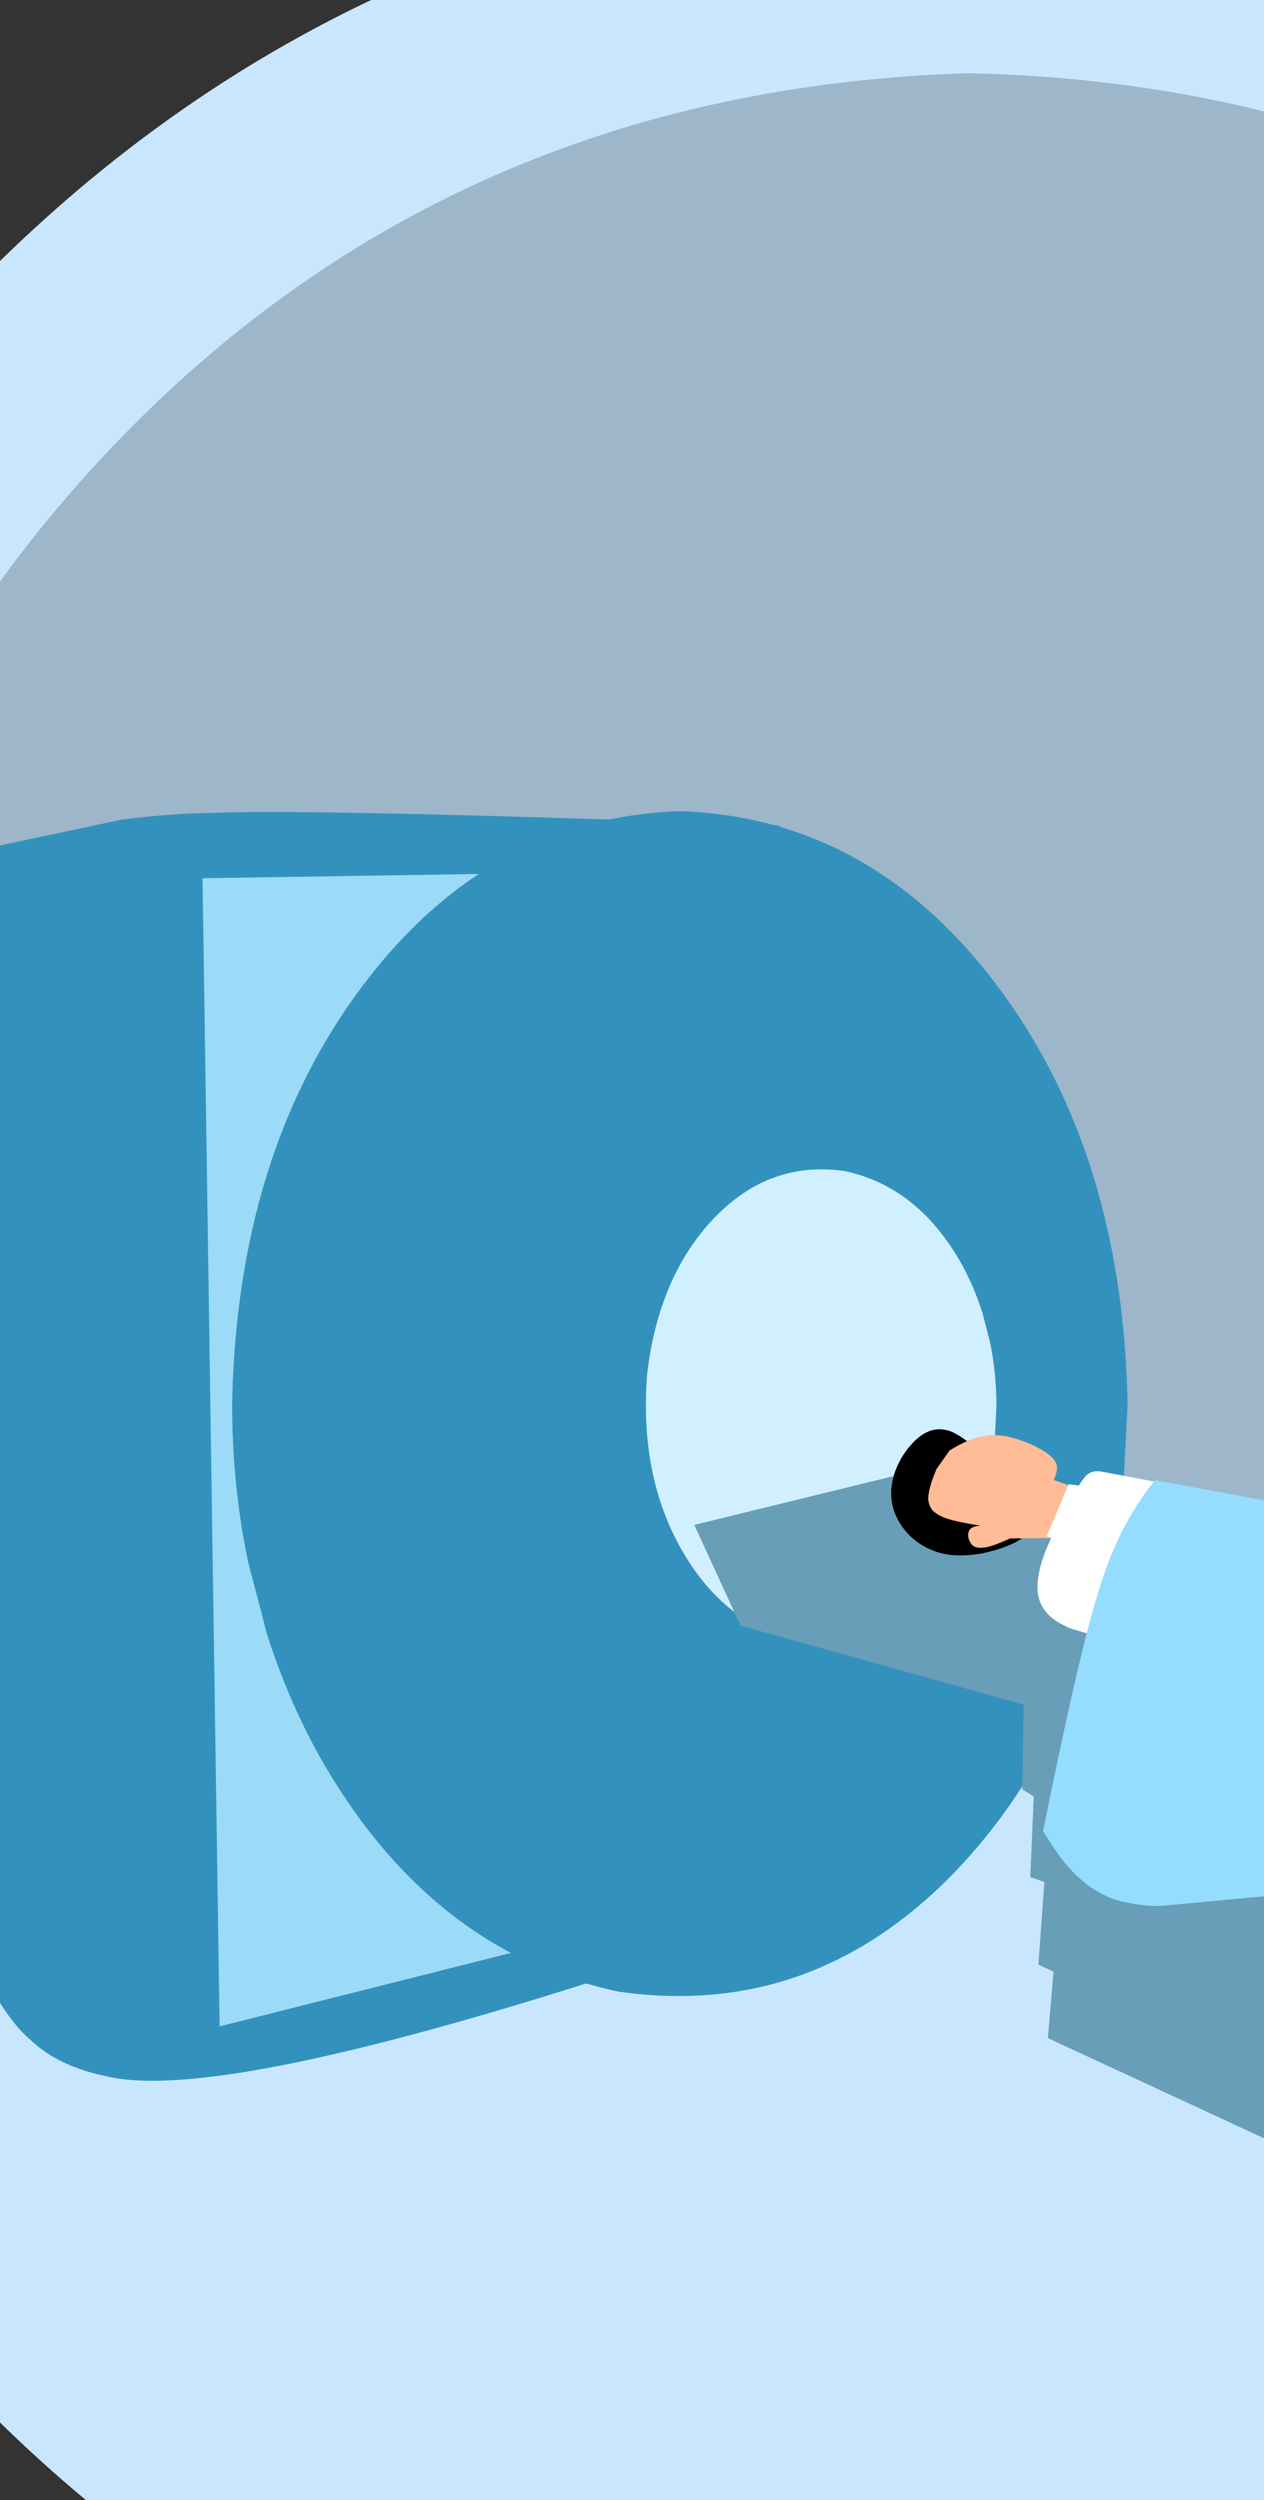 <?xml version="1.0" encoding="utf-8"?>
<svg xmlns="http://www.w3.org/2000/svg" xmlns:xlink="http://www.w3.org/1999/xlink" version= "1.1" width="720px" height="1424px" viewBox="0 0 720 1424">
<rect x="0" y="0" width="720" height="1424" fill="#333333" stroke="none"/>
<g id="layer1">
<g style="fill:rgb(200,231,255); fill-opacity:1.0; stroke-linejoin: miter">
<path d="M1355.564,760.275L1348.796,874.514Q1298.273,1219.907,1045.569,1428.136Q791.109,1636.207,444.636,1598.914Q113.882,1545.997,-85.62,1281.997Q-149.546,1196.658,-191.166,1095.847L-226.245,992.167Q-255.264,885.117,-256.185,768.583Q-249.387,410.91,-23.217,172.262Q202.952,-66.386,545.352,-77.176Q887.844,-69.917,1116.462,166.387Q1345.08,402.691,1355.564,760.275"/>
</g>
<g style="fill:rgb(97,175,167); fill-opacity:1.0; stroke-linejoin: miter">
<path d="M779.507,878.562L779.507,878.562L779.5,878.562Q740.159,878.562,700.825,878.562L700.825,878.563Q740.166,878.562,779.507,878.562 Z"/>
</g>
<g style="fill:rgb(97,175,167); fill-opacity:1.0; stroke-linejoin: miter">
<path d="M763.621,875.663L779.516,878.562L779.516,878.562L763.621,875.663 Z"/>
</g>
<g style="fill:rgb(97,175,167); fill-opacity:1.0; stroke-linejoin: miter">
<path d="M743.958,872.078L757.846,874.61L757.846,874.611L743.959,872.078 Z"/>
</g>
<g style="fill:rgb(97,175,167); fill-opacity:1.0; stroke-linejoin: miter">
<path d="M692.404,871.562L719.116,871.83L743.958,872.078L692.404,871.562 Z"/>
</g>
<g style="fill:rgb(97,175,167); fill-opacity:1.0; stroke-linejoin: miter">
<path d="M779.52,878.562L779.52,878.562L779.514,878.562Q779.517,878.562,779.52,878.562 Z"/>
</g>
<g style="fill:rgb(0,0,0); fill-opacity:0.212; stroke-linejoin: miter">
<path d="M551.154,41.71Q256.812,50.986,62.386,256.138Q-132.04,461.291,-137.884,768.763Q-137.44,824.945,-129.399,878.562L-53.178,878.563L-53.178,878.564L-53.211,865.992L-53.215,864.163L-53.215,864.172L-53.216,864.1L-53.195,871.588L-53.176,878.562Q319.367,878.562,691.91,878.562L692.362,871.562L691.916,878.562Q735.712,878.562,779.507,878.562L779.52,878.562L757.846,874.61L757.846,874.611L778.013,878.286L778.013,878.286L779.087,878.481L779.526,878.562L848.652,878.562L848.652,878.563L817.864,872.818L657.894,842.982L817.864,872.818L1239.154,877.034Q1240.567,868.48,1241.833,859.826L1247.651,761.621Q1238.638,454.225,1042.107,251.088Q845.577,47.951,551.154,41.71 Z M692.922,862.775L743.959,872.078L743.959,872.079L743.959,872.078L757.846,874.61L757.846,874.611L743.958,872.079L692.362,871.562L692.362,871.563L743.958,872.078L692.922,862.775 Z"/>
</g>
<g style="fill:rgb(0,0,0); fill-opacity:0.212; stroke-linejoin: miter">
<path d="M-135.277,892.324L-135.277,892.325L-135.277,892.324 Z"/>
</g>
<g style="fill:rgb(0,0,0); fill-opacity:0.212; stroke-linejoin: miter">
<path d="M-135.319,876.196L-135.314,878.236L-135.277,892.324L-135.319,876.196 Z"/>
</g>
<g style="fill:rgb(51,146,189); fill-opacity:1.0; stroke-linejoin: miter">
<path d="M361.873,1121.139L335.092,1129.306Q121.936,1196.812,61.138,1182.664Q33.401,1177.071,17.431,1161.917Q-3.594,1143.837,-21.304,1094.933Q-36.041,1090.927,-42.169,1077.49Q-52.743,1050.905,-52.828,1004.3L-53.367,809.157Q-62.8,589.317,-59.009,582.758Q-57.831,495.826,0.655,481.38L69.037,466.871Q97.356,463.216,122.688,462.92Q186.153,460.657,443.902,470.14L361.873,1121.139"/>
</g>
<g style="fill:rgb(155,219,248); fill-opacity:1.0; stroke-linejoin: miter">
<path d="M125.099,1154.121L125.099,1154.121L115.36,500.2Q233.073,498.39,350.787,496.58L347.607,1098.031L125.099,1154.121"/>
</g>
<g style="fill:rgb(51,146,189); fill-opacity:1.0; stroke-linejoin: miter">
<path d="M642.31,799.853L639.958,845.68Q623.333,984.167,542.975,1067.161Q462.061,1150.088,352.478,1134.349Q247.898,1112.376,185.246,1005.992Q165.171,971.605,152.185,931.058L141.274,889.375Q132.287,846.353,132.21,799.588Q135.02,656.076,207.037,560.815Q279.054,465.556,387.436,461.99Q495.814,465.668,567.732,561.003Q639.65,656.337,642.31,799.853"/>
</g>
<g style="fill:rgb(0,188,212); fill-opacity:1.0; stroke-linejoin: miter">
<path d="M397.49,846.823L397.49,846.824Q378.367,776.083,397.49,846.823"/>
</g>
<g style="fill:rgb(208,240,255); fill-opacity:1.0; stroke-linejoin: miter">
<path d="M567.591,800.775L566.669,819.086Q560.155,874.424,528.672,907.587Q496.972,940.724,454.041,934.435Q413.07,925.655,388.524,883.146Q363.999,840.343,368.669,782.359Q375.183,727.022,406.665,693.858Q438.366,660.722,481.297,667.01Q522.268,675.79,546.813,718.299Q554.678,732.04,559.765,748.241L564.04,764.897Q567.561,782.088,567.591,800.775"/>
</g>
<g style="fill:rgb(104,158,183); fill-opacity:1.0; stroke-linejoin: miter">
<path d="M543.989,832.157L395.471,868.499L421.807,925.845L583.084,970.844L582.317,1019.11L588.837,1023.122L586.876,1069.123L594.909,1071.866L591.492,1118.932L600.127,1122.968L596.907,1160.814L917.197,1309.242L996.848,1252.345L996.044,1203.678L1003.764,1193.641L1000.869,1145.997L1009.134,1138.741L1009.566,1121.584L1170.169,1168.878L1234.116,1115.095L1257.076,965.611L607.957,847.287L543.989,832.157 Z"/>
</g>
<g style="fill:rgb(0,0,0); fill-opacity:1.0; stroke-linejoin: miter">
<path d="M565.659,864.159L565.659,864.159Q575.878,866.528,578.913,867.755Q583.774,869.83,583.806,870.393Q586.946,873.475,580.155,877.446Q575.784,880.068,568.752,882.346Q559.734,884.888,557.563,885.014Q544.12,887.166,534.082,884.066Q521.401,879.893,514.139,869.842Q506.883,859.791,507.713,847.821L508.254,843.956Q509.023,840.096,510.516,836.43Q513.595,829.012,518.47,823.413Q528.309,811.882,539.099,814.532Q544.585,815.386,556.561,825.24L565.659,864.159"/>
</g>
<g style="fill:rgb(0,0,0); fill-opacity:1.0; stroke-linejoin: miter">
<path d="M581.132,848.304L581.132,848.305Q581.132,848.305,581.132,848.304"/>
</g>
<g style="fill:rgb(255,188,150); fill-opacity:1.0; stroke-linejoin: miter">
<path d="M540.956,826.021L542.319,825.259Q557.057,816.266,568.805,817.49Q575.235,817.894,584.257,821.364Q593.144,824.84,598.535,829.383Q602.054,832.654,602.056,835.77Q602.264,838.376,600.221,842.959L616.629,848.697L600.953,876.025L575.384,876.217Q565.654,880.613,561.521,881.263Q556.371,882.154,554.21,880.289Q552.994,879.578,551.891,876.742Q551.042,874.065,551.988,871.818Q553.246,869.215,558.613,868.963Q541.707,866.253,537.159,864.04Q533.898,862.685,532.041,860.974Q530.344,859.785,529.126,856.171Q527.562,851.014,532.855,838.177L533.41,836.764L540.956,826.021"/>
</g>
<g style="fill:rgb(255,255,255); fill-opacity:1.0; stroke-linejoin: miter">
<path d="M608.704,845.347L608.704,845.348L596.192,875.024Q599.39,876.118,602.589,877.212Q609.41,861.771,616.231,846.331L608.704,845.347"/>
</g>
<g style="fill:rgb(255,255,255); fill-opacity:1.0; stroke-linejoin: miter">
<path d="M611.486,851.828L612.166,850.525Q615.881,843.23,618.62,840.565Q621.13,837.953,624.897,837.941Q626.039,837.895,628.288,838.291L693.692,850.69L688.019,939.715Q642.937,935.972,622.38,931.149Q608.601,927.432,607.208,926.28Q598.95,922.473,595.209,917.33Q591.468,912.188,591.057,906.107Q590.647,900.027,592.38,893.405Q595.169,880.335,611.486,851.828"/>
</g>
<g style="fill:rgb(255,188,150); fill-opacity:1.0; stroke-linejoin: miter">
<path d="M1004.272,934.785L1008.962,936.333Q1025.333,941.699,1031.819,943.364Q1042.607,946.111,1044.454,946.289Q1057.55,948.707,1065.572,946.658Q1073.838,945.119,1081.231,937.164Q1082.212,936.29,1084.815,931.776Q1085.576,931.092,1089.331,919.178Q1091.012,916.096,1091.736,915.714Q1097.73,911.04,1104.93,912.516Q1108.536,913.4,1109.537,917.106Q1109.928,922.61,1107.355,928.273Q1106.153,931.307,1104.579,934.602Q1093.654,955.218,1086.248,971.571Q1084.027,975.72,1081.863,976.004Q1080.983,976.262,1078.745,975.866Q1061.513,970.992,1040.046,967.541Q1017.434,963.779,969.292,957.116L1004.272,934.785"/>
</g>
<g style="fill:rgb(255,188,150); fill-opacity:1.0; stroke-linejoin: miter">
<path d="M1005.303,912.431L1009.992,913.979Q1026.364,919.345,1032.85,921.01Q1043.637,923.757,1045.484,923.935Q1058.58,926.353,1066.602,924.304Q1074.869,922.765,1082.261,914.81Q1083.242,913.936,1085.845,909.422Q1086.606,908.738,1090.361,896.825Q1092.042,893.742,1092.765,893.361Q1098.76,888.687,1105.96,890.163Q1109.566,891.046,1110.567,894.752Q1110.958,900.256,1108.385,905.919Q1107.184,908.953,1105.609,912.248Q1094.684,932.864,1087.279,949.217Q1085.057,953.366,1082.894,953.65Q1082.014,953.908,1079.776,953.511Q1062.543,948.638,1041.076,945.187Q1018.464,941.425,970.323,934.763L1005.303,912.431"/>
</g>
<g style="fill:rgb(148,221,255); fill-opacity:1.0; stroke-linejoin: miter">
<path d="M594.135,1042.982L597.332,1047.875Q614.131,1075.518,636.433,1082.291Q651.243,1086.212,662.689,1085.361L728.785,1079.229Q748.042,1078.227,758.361,1080.665Q764.723,1081.12,778.955,1089.729Q784.578,1093.66,789.759,1098.415Q807.645,1115.901,817.947,1123.259Q835.77,1134.527,841.398,1135.665Q883.318,1150.57,976.159,1154.022Q992.196,1052.28,1003.032,1013.375Q1013.365,972.335,1039.667,914.187L657.894,842.982Q637.114,868.807,626.465,904.141Q615.861,935.474,594.135,1042.982"/>
</g>
</g>
</svg>